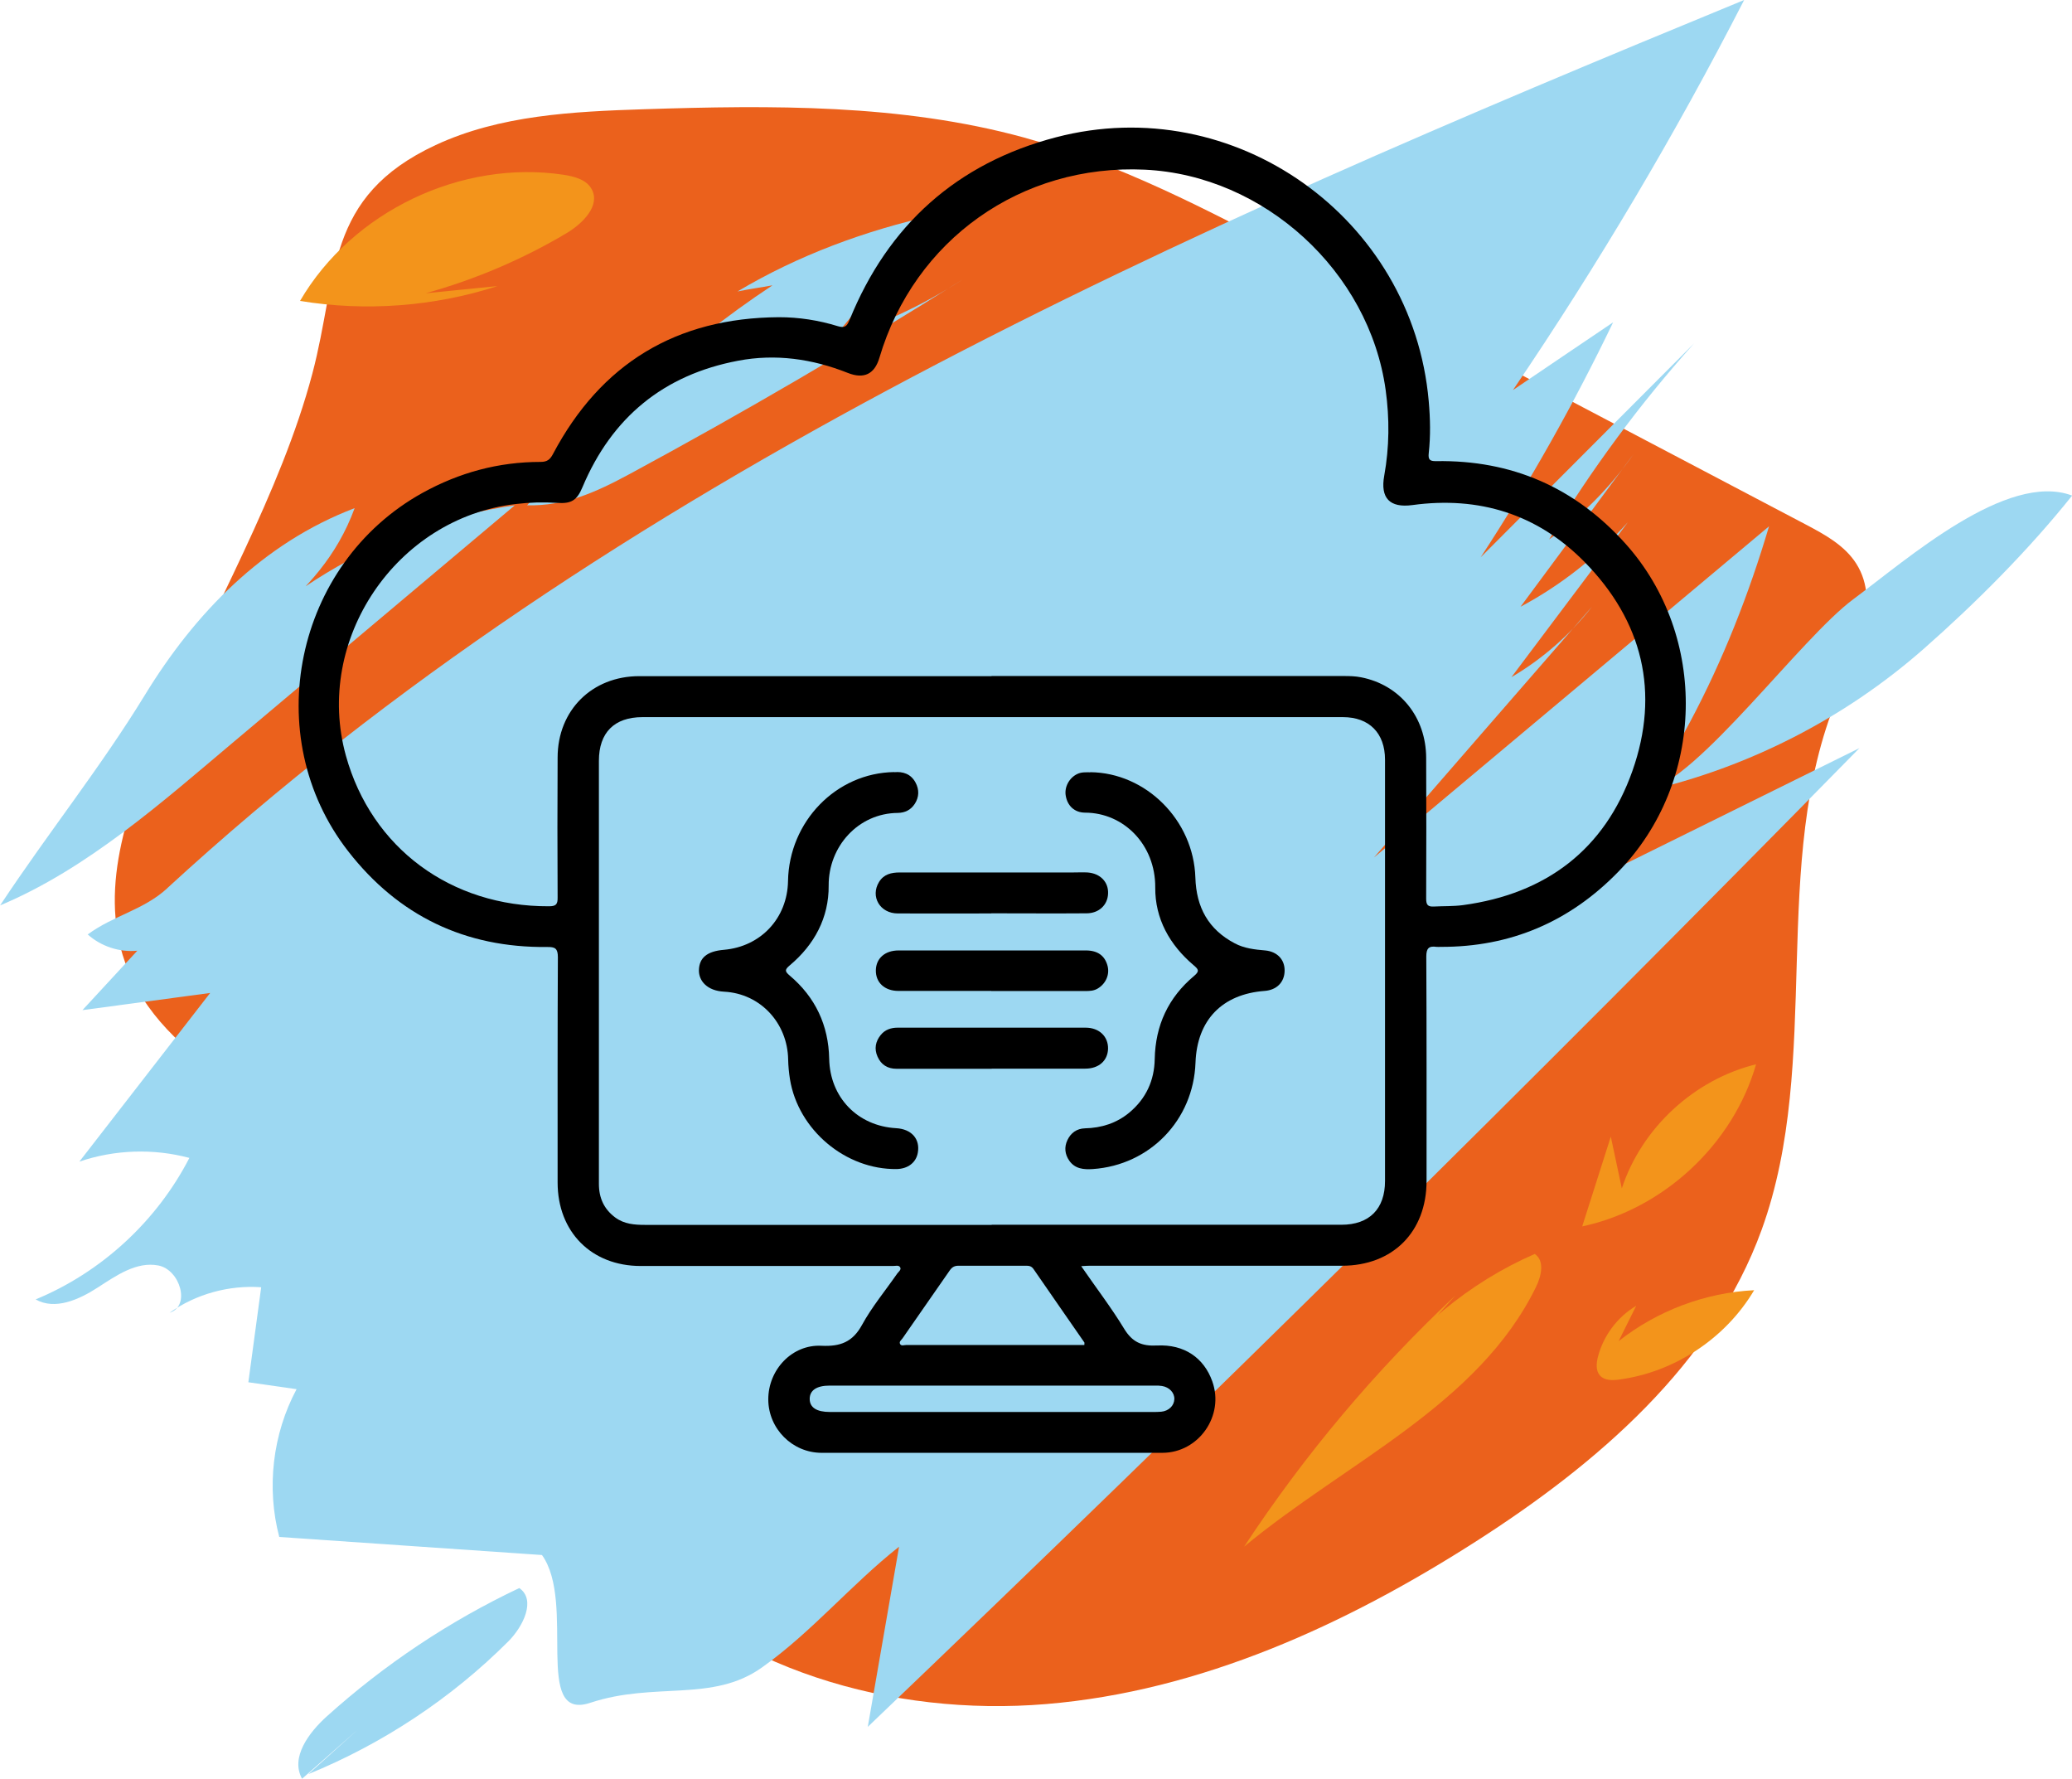 <svg width="240" height="206" viewBox="0 0 240 206" fill="none" xmlns="http://www.w3.org/2000/svg">
<g clip-path="url(#clip0_439_189)">
<path d="M18.802 84.1C15.089 92.79 11.317 102.518 14.48 111.416C18.757 123.443 33.119 127.907 42.772 136.271C56.154 147.853 60.327 167.013 72.223 180.107C84.267 193.35 103.307 198.822 121.173 197.339C139.04 195.857 155.866 188.16 170.955 178.506C184.975 169.534 198.401 158.026 204.059 142.395C211.173 122.746 204.847 99.982 212.852 80.689C214.931 75.706 217.901 69.893 215.035 65.31C213.698 63.175 211.366 61.899 209.139 60.728C189.46 50.377 169.767 40.026 150.089 29.674C139.916 24.321 129.639 18.938 118.559 15.912C104.332 12.027 89.332 12.175 74.584 12.65C66.371 12.917 57.906 13.332 50.45 16.802C37.604 22.793 39.178 31.958 36.178 43.273C32.525 57.065 24.401 70.945 18.787 84.085L18.802 84.1Z" fill="#EB611C"/>
<path d="M19.352 102.874C71.064 55.33 137.035 26.738 202.025 0C194.035 15.586 185.079 30.683 175.248 45.171C179.109 42.561 182.97 39.937 186.847 37.327C182.332 46.714 177.208 55.819 171.505 64.539C179.748 56.279 187.99 48.019 196.233 39.758C189.936 46.773 184.307 54.395 179.436 62.463C183.238 59.749 186.55 56.398 189.223 52.572C184.857 58.474 180.49 64.361 176.124 70.263C180.802 67.772 185.035 64.435 188.555 60.476C184.055 66.452 179.569 72.443 175.069 78.42C178.649 76.314 181.842 73.526 184.396 70.263C175.975 79.947 167.555 89.616 159.149 99.3C174.401 86.517 189.654 73.734 204.906 60.95C200.347 76.373 192.802 91.93 181.5 103.378C192.787 97.802 204.089 92.211 215.376 86.635C177.698 125.015 139.396 162.816 100.515 199.979C101.718 193.024 102.936 186.069 104.139 179.114C98.599 183.488 94.025 189.005 88.262 193.098C82.515 197.191 75.847 194.715 68.376 197.191C61.678 199.416 66.757 185.624 62.777 180.078C52.634 179.381 42.49 178.684 32.347 177.987C30.847 172.307 31.574 166.064 34.352 160.873C32.495 160.606 30.639 160.339 28.767 160.072C29.258 156.409 29.762 152.732 30.253 149.069C26.525 148.802 22.693 149.855 19.649 152.02C22.099 151.249 20.866 147.037 18.342 146.548C15.817 146.058 13.456 147.719 11.302 149.113C9.149 150.507 6.357 151.753 4.129 150.477C11.748 147.334 18.163 141.416 21.936 134.091C17.762 132.978 13.277 133.127 9.193 134.521C14.243 128.01 19.292 121.5 24.342 114.99C19.411 115.657 14.48 116.31 9.55 116.977C11.673 114.678 13.782 112.395 15.906 110.096C13.842 110.304 11.703 109.592 10.159 108.213C13.188 105.988 16.619 105.395 19.381 102.859L19.352 102.874Z" fill="#9DD8F2"/>
<path d="M72.921 54.9C86.02 47.826 98.896 40.307 111.49 32.373C106.812 35.413 101.703 37.771 96.356 39.388C100.322 34.568 104.302 29.734 108.267 24.914C100.292 26.664 92.436 29.57 85.426 33.752C86.703 33.486 88.203 33.278 89.48 33.041C78.639 40.189 69.757 48.864 61.054 58.518C65.495 58.607 68.985 57.02 72.921 54.9Z" fill="#9DD8F2"/>
<path d="M190.693 91.603C202.53 88.889 213.668 83.18 222.787 75.172C228.876 69.818 234.98 63.694 240.015 57.391C232.456 54.544 220.842 64.821 214.693 69.374C208.545 73.926 196.782 90.195 190.693 91.603Z" fill="#9DD8F2"/>
<path d="M27.163 85.835C37.99 76.729 48.802 67.624 59.629 58.518C44.198 60.713 29.792 69.418 20.703 82.068C26.97 73.348 36.921 70.174 41.079 58.844C30.401 62.908 22.559 71.034 16.767 80.511C11.629 88.904 5.629 96.364 0.015 104.846C10.144 100.605 18.847 92.834 27.178 85.82L27.163 85.835Z" fill="#9DD8F2"/>
<path d="M41.48 200.261L35.718 205.451C44.361 201.922 52.307 196.657 58.901 190.058C60.594 188.353 62.124 185.268 60.148 183.904C52.054 187.73 44.525 192.757 37.871 198.748C35.777 200.632 33.609 203.523 34.99 205.985" fill="#9DD8F2"/>
<path d="M158.866 160.903C163.53 154.037 170.168 148.52 177.772 145.213C178.931 145.984 178.545 147.764 177.921 149.024C171.238 162.727 155.837 169.371 144.104 179.114C151.084 168.496 159.312 158.708 168.579 150.018" fill="#F3941B"/>
<path d="M186.579 131.629L183.267 142.024C192.698 140.008 200.748 132.504 203.406 123.25C196.248 125 190.158 130.62 187.856 137.62" fill="#F3941B"/>
<path d="M189.52 151.219C187.337 152.509 185.703 154.704 185.079 157.166C184.901 157.892 184.827 158.738 185.332 159.301C185.852 159.879 186.757 159.865 187.53 159.761C193.946 158.916 199.886 154.986 203.183 149.41C197.51 149.691 191.941 151.797 187.485 155.312" fill="#F3941B"/>
<path d="M49.307 33.96C55.025 32.373 60.535 30.03 65.644 26.99C67.5 25.878 69.564 23.817 68.54 21.918C67.946 20.806 66.55 20.435 65.302 20.243C53.451 18.448 40.782 24.499 34.753 34.85C42.371 36.096 50.287 35.502 57.624 33.13" fill="#F3941B"/>
<path d="M125.243 146.637C126.98 149.158 128.733 151.441 130.218 153.888C131.153 155.416 132.238 155.905 134.005 155.816C137.183 155.653 139.455 157.255 140.421 159.968C141.847 163.943 138.847 168.243 134.629 168.243C121.47 168.243 108.327 168.243 95.168 168.243C91.782 168.243 89.005 165.455 88.99 162.074C88.975 158.634 91.738 155.668 95.153 155.846C97.337 155.95 98.762 155.416 99.847 153.429C100.99 151.338 102.55 149.469 103.916 147.497C104.079 147.274 104.421 147.037 104.272 146.77C104.109 146.459 103.693 146.622 103.396 146.607C93.668 146.607 83.941 146.607 74.213 146.607C68.51 146.607 64.589 142.662 64.589 136.938C64.589 128.248 64.574 119.557 64.619 110.852C64.619 109.829 64.292 109.651 63.386 109.666C53.881 109.77 46.158 106.062 40.337 98.588C29.956 85.271 34.129 65.281 48.936 57.08C53.198 54.722 57.743 53.491 62.614 53.491C63.371 53.491 63.713 53.224 64.055 52.571C69.609 42.087 78.342 36.807 90.223 36.733C92.54 36.733 94.827 37.089 97.04 37.771C97.871 38.023 98.109 37.771 98.406 37.045C102.861 26.056 110.851 18.893 122.317 15.898C142.96 10.499 163.634 25.211 165.49 46.462C165.668 48.478 165.713 50.48 165.49 52.483C165.416 53.209 165.594 53.417 166.337 53.402C175.114 53.254 182.45 56.457 188.287 62.967C197.911 73.704 197.525 90.595 187.47 100.931C181.842 106.73 174.98 109.681 166.871 109.651C166.708 109.651 166.545 109.666 166.396 109.651C165.49 109.518 165.208 109.829 165.208 110.778C165.252 119.439 165.238 128.099 165.238 136.76C165.238 142.647 161.332 146.577 155.45 146.577C145.723 146.577 135.995 146.577 126.267 146.577C126.015 146.577 125.762 146.592 125.287 146.622L125.243 146.637ZM114.832 78.286C128.436 78.286 142.04 78.286 155.644 78.286C156.312 78.286 156.995 78.301 157.649 78.434C162.149 79.309 165.178 83.032 165.193 87.762C165.223 93.19 165.208 98.633 165.193 104.06C165.193 104.772 165.371 105.024 166.099 104.98C167.213 104.92 168.342 104.965 169.455 104.817C179.094 103.512 185.866 98.38 189.089 89.26C192.282 80.199 190.277 71.909 183.52 65.058C178.084 59.541 171.312 57.436 163.604 58.489C160.975 58.844 159.861 57.688 160.337 55.078C160.931 51.785 160.96 48.478 160.5 45.157C158.599 31.439 146.436 20.302 132.594 19.649C118.307 18.982 105.921 27.747 101.866 41.419C101.302 43.333 100.069 43.926 98.198 43.184C94.084 41.553 89.837 40.945 85.485 41.775C76.871 43.407 70.871 48.33 67.47 56.412C66.832 57.94 66.193 58.355 64.515 58.236C62.911 58.133 61.322 58.177 59.733 58.37C45.891 59.971 36.342 74.104 40.069 87.525C43.04 98.203 52.218 104.995 63.579 104.95C64.381 104.95 64.604 104.742 64.589 103.942C64.559 98.544 64.559 93.146 64.589 87.733C64.589 82.261 68.569 78.301 74.049 78.301C87.653 78.301 101.257 78.301 114.861 78.301L114.832 78.286ZM114.861 141.832C128.361 141.832 141.876 141.832 155.376 141.832C158.614 141.832 160.426 139.993 160.426 136.775C160.426 120.507 160.426 104.238 160.426 87.97C160.426 84.9 158.599 83.047 155.554 83.047C128.51 83.047 101.465 83.047 74.421 83.047C71.153 83.047 69.371 84.841 69.371 88.103C69.371 93.724 69.371 99.359 69.371 104.98C69.371 115.687 69.371 126.394 69.371 137.101C69.371 138.732 69.965 140.022 71.257 140.986C72.297 141.758 73.485 141.847 74.733 141.847C88.114 141.847 101.495 141.847 114.876 141.847L114.861 141.832ZM125.599 155.772C125.599 155.579 125.629 155.505 125.599 155.46C123.639 152.628 121.663 149.795 119.703 146.948C119.45 146.592 119.153 146.577 118.797 146.577C116.213 146.577 113.614 146.577 111.03 146.577C110.554 146.577 110.272 146.74 110.005 147.126C108.193 149.751 106.351 152.361 104.54 154.986C104.406 155.178 104.109 155.371 104.257 155.638C104.391 155.905 104.718 155.757 104.955 155.757C108.594 155.757 112.248 155.757 115.886 155.757C119.109 155.757 122.347 155.757 125.614 155.757L125.599 155.772ZM114.921 163.513C121.129 163.513 127.337 163.513 133.545 163.513C133.871 163.513 134.183 163.513 134.51 163.483C135.386 163.394 135.995 162.786 136.025 162.03C136.054 161.288 135.446 160.636 134.584 160.502C134.332 160.458 134.079 160.458 133.827 160.458C121.248 160.458 108.683 160.458 96.104 160.458C94.589 160.458 93.787 161.007 93.787 162C93.787 162.994 94.589 163.513 96.119 163.513C102.386 163.513 108.653 163.513 114.936 163.513H114.921Z" fill="black"/>
<path d="M126.282 89.423C132.728 89.483 138.252 94.97 138.46 101.628C138.564 105.069 139.96 107.634 143.035 109.251C144.134 109.829 145.337 109.963 146.554 110.066C147.95 110.2 148.827 111.134 148.797 112.439C148.767 113.759 147.876 114.649 146.48 114.753C141.55 115.123 138.653 118.134 138.475 123.057C138.238 129.716 133.188 134.921 126.594 135.381C125.525 135.455 124.515 135.366 123.847 134.402C123.342 133.66 123.252 132.845 123.639 132.029C124.04 131.184 124.723 130.695 125.673 130.665C127.589 130.62 129.327 130.072 130.812 128.841C132.743 127.224 133.708 125.133 133.752 122.642C133.827 118.742 135.327 115.509 138.327 113.003C138.995 112.439 138.787 112.231 138.252 111.772C135.475 109.414 133.782 106.389 133.812 102.77C133.842 97.802 130.144 94.124 125.703 94.109C124.441 94.109 123.639 93.294 123.446 92.152C123.267 91.144 123.847 90.076 124.782 89.631C125.272 89.394 125.777 89.438 126.282 89.438V89.423Z" fill="black"/>
<path d="M103.589 89.423C104.569 89.334 105.505 89.601 106.055 90.639C106.485 91.455 106.47 92.3 105.951 93.101C105.49 93.798 104.822 94.124 104.005 94.139C99.386 94.169 95.956 98.054 95.985 102.548C96.015 106.27 94.337 109.399 91.47 111.801C90.891 112.291 90.891 112.484 91.47 112.973C94.441 115.479 95.97 118.727 96.045 122.612C96.134 127.076 99.327 130.398 103.812 130.65C105.594 130.754 106.604 131.911 106.307 133.512C106.099 134.639 105.163 135.351 103.871 135.381C97.96 135.47 92.451 130.858 91.5 124.97C91.381 124.214 91.307 123.443 91.292 122.686C91.218 118.49 88.099 115.064 83.881 114.842C81.891 114.738 80.941 113.581 80.956 112.365C80.985 110.912 81.906 110.155 83.852 109.992C88.129 109.621 91.203 106.329 91.277 102.029C91.396 95.148 96.847 89.498 103.589 89.409V89.423Z" fill="black"/>
<path d="M114.876 123.769C111.193 123.769 107.525 123.769 103.842 123.769C102.817 123.769 102.059 123.309 101.644 122.36C101.243 121.456 101.406 120.61 102.015 119.854C102.52 119.231 103.218 119.009 103.975 119.009C111.238 119.009 118.485 119.009 125.747 119.009C127.337 119.009 128.376 120.047 128.346 121.456C128.302 122.835 127.277 123.754 125.703 123.754C122.094 123.754 118.485 123.754 114.861 123.754L114.876 123.769Z" fill="black"/>
<path d="M114.832 105.781C111.223 105.781 107.614 105.795 103.99 105.781C101.926 105.781 100.782 103.823 101.822 102.132C102.371 101.243 103.233 101.035 104.213 101.035C110.896 101.035 117.579 101.035 124.262 101.035C124.842 101.035 125.421 101.005 125.985 101.035C127.47 101.154 128.421 102.162 128.347 103.512C128.287 104.817 127.277 105.766 125.851 105.766C122.168 105.795 118.5 105.766 114.817 105.766L114.832 105.781Z" fill="black"/>
<path d="M114.817 114.753C111.238 114.753 107.644 114.753 104.064 114.753C102.475 114.753 101.421 113.789 101.45 112.35C101.48 110.971 102.52 110.066 104.079 110.066C111.312 110.066 118.545 110.066 125.777 110.066C127.144 110.066 127.975 110.674 128.287 111.846C128.554 112.854 128.094 113.907 127.158 114.471C126.698 114.753 126.193 114.767 125.673 114.767C122.049 114.767 118.441 114.767 114.817 114.767V114.753Z" fill="black"/>
</g>
<defs>
<clipPath id="clip0_439_189">
<rect width="240" height="206" fill="white"/>
</clipPath>
</defs>
</svg>
